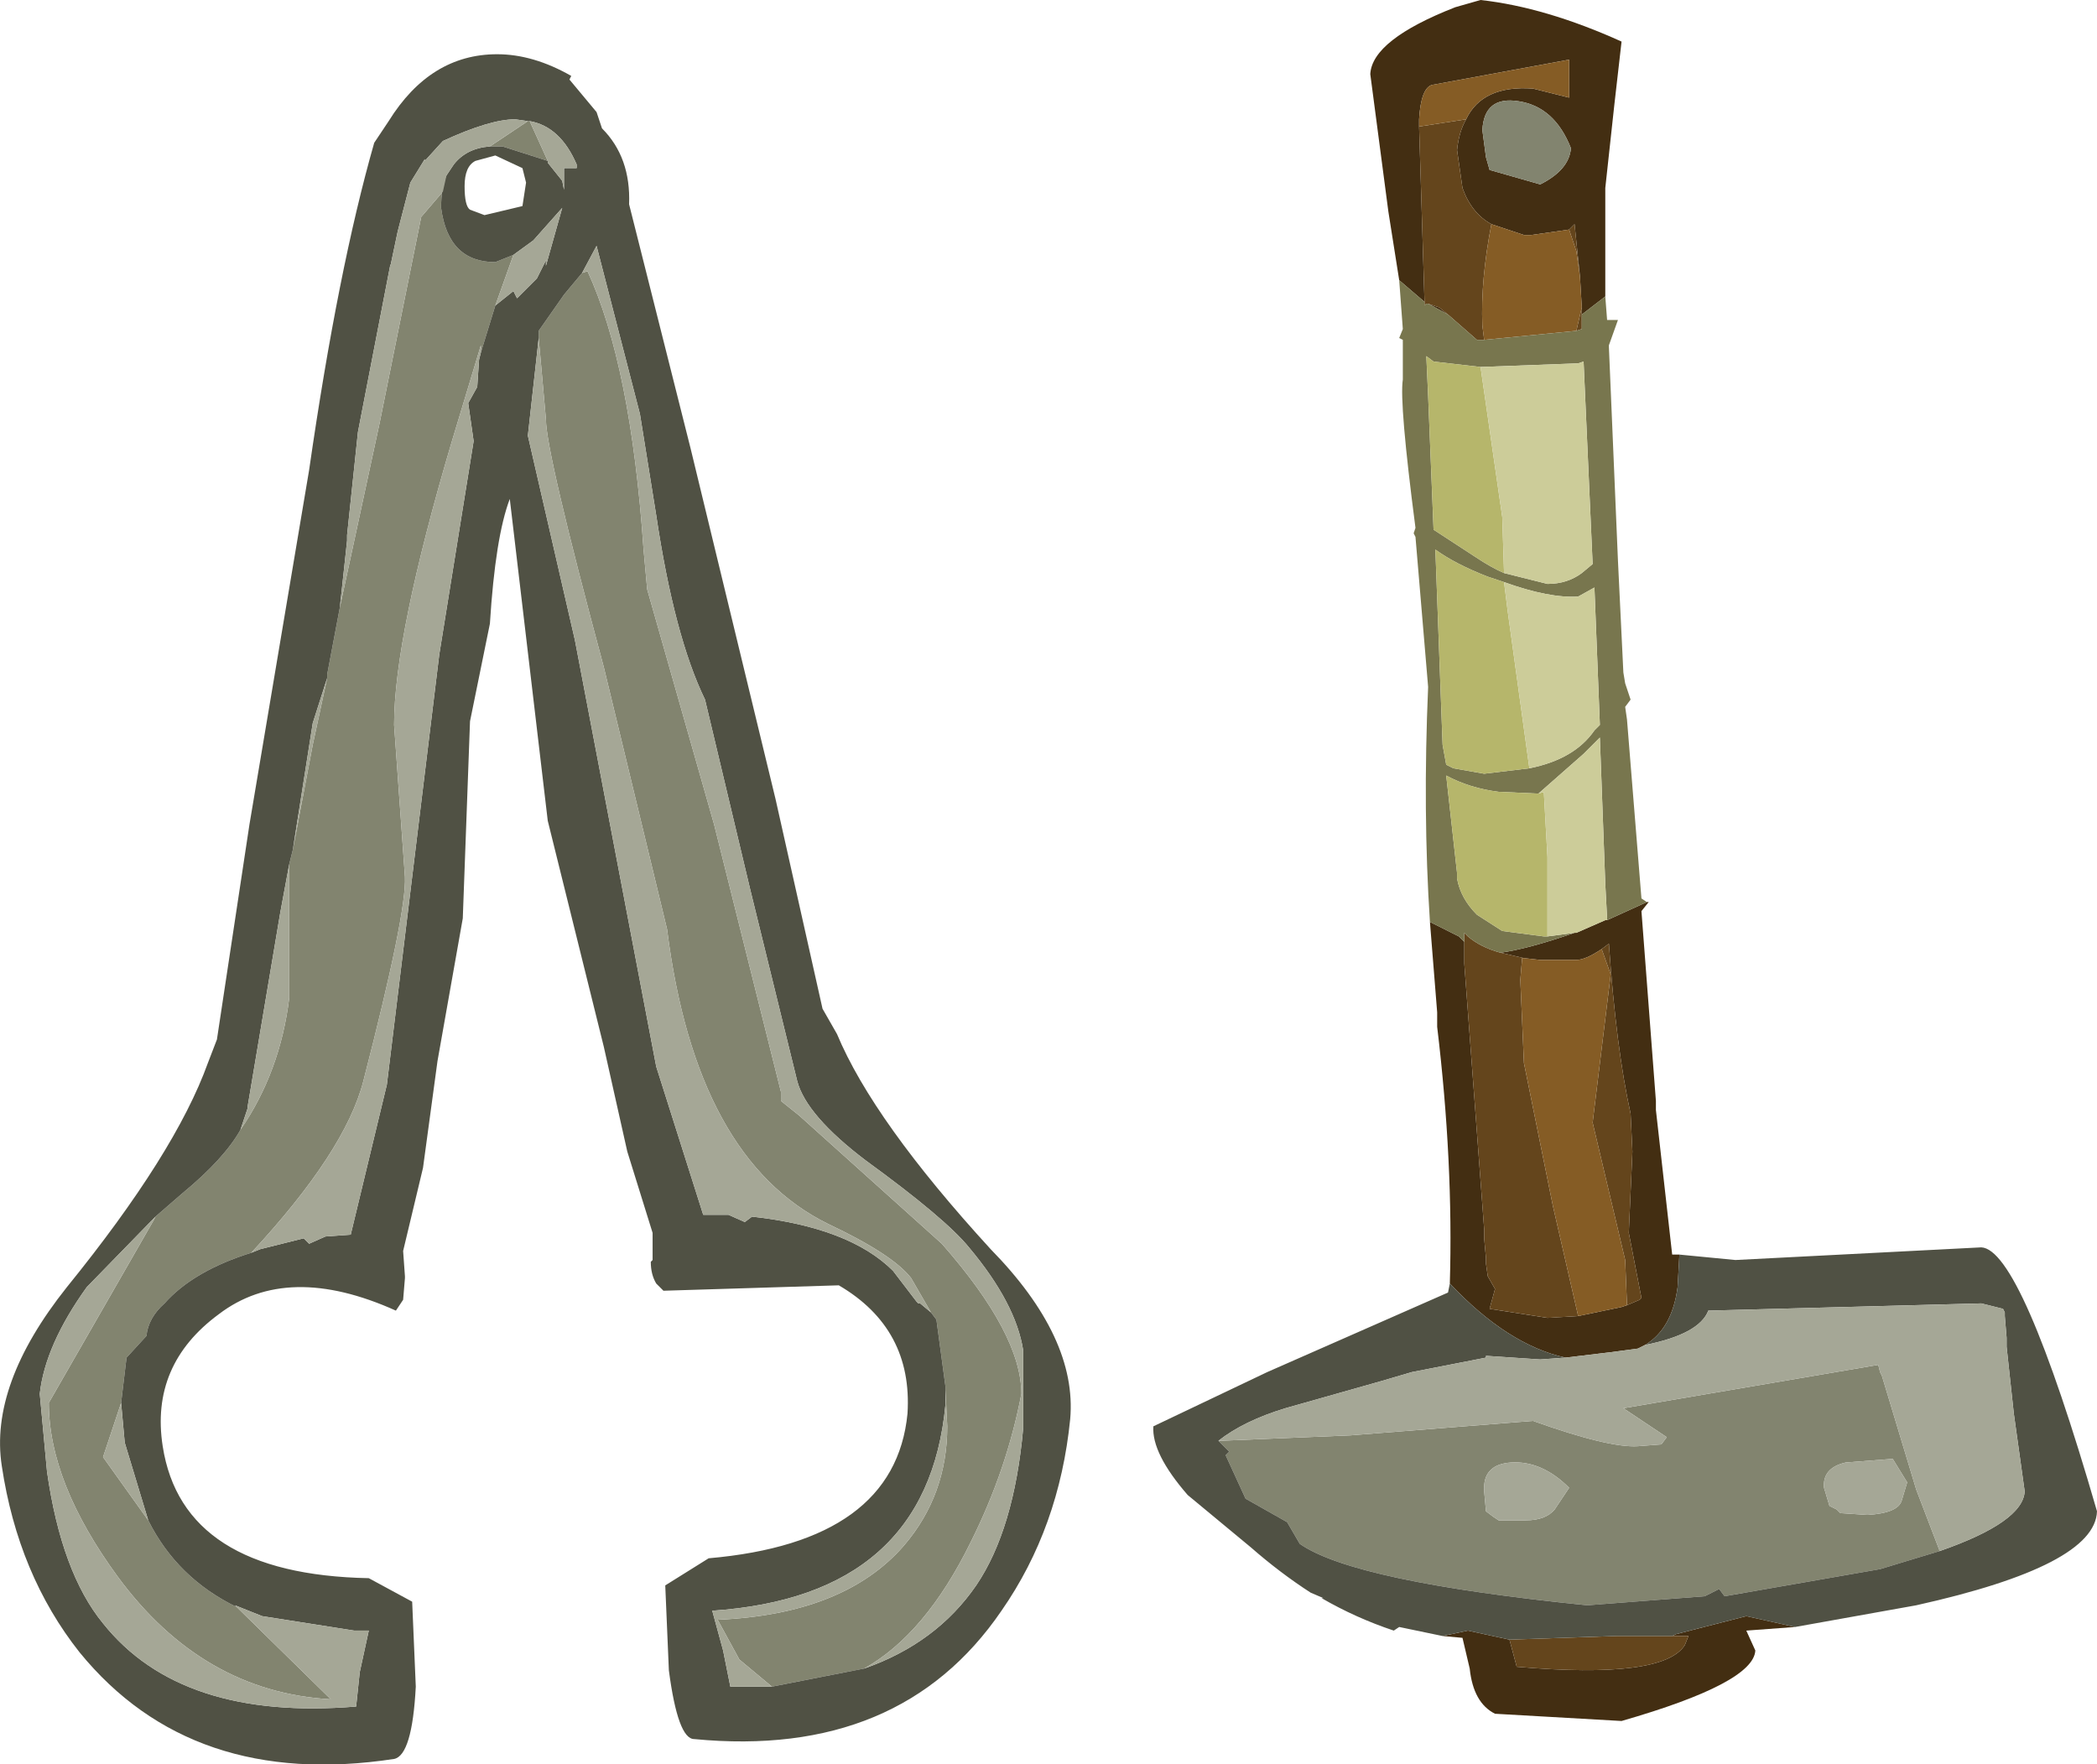 <?xml version="1.0" encoding="UTF-8" standalone="no"?>
<svg xmlns:ffdec="https://www.free-decompiler.com/flash" xmlns:xlink="http://www.w3.org/1999/xlink" ffdec:objectType="frame" height="48.8px" width="58.0px" xmlns="http://www.w3.org/2000/svg">
  <g transform="matrix(1.0, 0.0, 0.0, 1.0, 8.8, 48.1)">
    <use ffdec:characterId="1968" height="48.8" transform="matrix(1.0, 0.0, 0.0, 1.0, -8.8, -48.1)" width="58.0" xlink:href="#shape0"/>
  </g>
  <defs>
    <g id="shape0" transform="matrix(1.0, 0.0, 0.0, 1.0, 8.8, 48.1)">
      <path d="M29.9 -40.35 L29.6 -42.25 29.1 -46.05 Q29.15 -47.0 31.45 -47.9 L32.15 -48.1 Q33.95 -47.9 36.05 -46.95 L35.85 -45.2 35.6 -42.9 35.6 -39.9 34.95 -39.4 34.95 -39.6 34.9 -40.45 34.75 -41.9 34.6 -41.75 33.55 -41.6 33.35 -41.6 32.45 -41.9 Q31.9 -42.2 31.65 -42.9 L31.5 -43.95 Q31.55 -44.45 31.75 -44.8 32.2 -45.75 33.6 -45.65 L34.6 -45.4 34.6 -46.45 30.8 -45.75 Q30.5 -45.65 30.45 -44.8 L30.45 -44.6 30.6 -39.75 29.9 -40.35 M36.75 -23.15 L36.8 -23.15 36.6 -22.9 37.0 -17.65 37.0 -17.4 37.45 -13.4 37.65 -13.4 37.6 -12.5 Q37.45 -11.35 36.7 -10.9 L36.5 -10.8 35.75 -10.7 34.5 -10.55 Q32.9 -10.9 31.3 -12.6 31.4 -15.95 30.95 -19.7 L30.95 -20.1 30.75 -22.6 31.55 -22.2 31.7 -22.05 31.7 -21.45 32.25 -14.1 32.25 -14.0 32.25 -13.85 32.3 -13.3 32.3 -13.15 32.35 -12.8 32.55 -12.45 32.4 -11.9 34.0 -11.65 34.85 -11.7 36.05 -11.95 36.2 -12.0 36.55 -12.15 36.6 -12.2 36.25 -14.0 36.35 -16.25 36.3 -17.3 Q35.9 -19.1 35.7 -22.0 L35.5 -21.85 Q35.05 -21.55 34.8 -21.55 L33.8 -21.55 33.35 -21.6 32.7 -21.75 Q33.45 -21.85 34.75 -22.3 L34.8 -22.3 35.6 -22.65 35.65 -22.65 36.75 -23.15 M40.85 -3.1 L39.5 -3.0 39.75 -2.45 Q39.7 -1.55 36.05 -0.5 L32.55 -0.7 Q31.95 -1.0 31.85 -1.95 L31.65 -2.8 31.1 -2.85 31.8 -3.0 32.95 -2.75 33.15 -2.0 Q37.2 -1.65 37.8 -2.6 L37.9 -2.85 37.45 -2.85 37.55 -2.9 39.5 -3.4 40.85 -3.1 M32.2 -44.5 L32.3 -43.75 32.4 -43.4 33.8 -43.0 Q34.6 -43.4 34.65 -44.0 34.2 -45.15 33.2 -45.3 32.25 -45.45 32.2 -44.5 M31.25 -39.4 L30.7 -39.7 31.0 -39.6 31.25 -39.4" fill="#432e12" fill-rule="evenodd" stroke="none"/>
      <path d="M30.6 -39.75 L30.45 -44.6 31.75 -44.8 Q31.55 -44.45 31.5 -43.95 L31.65 -42.9 Q31.9 -42.2 32.45 -41.9 32.15 -40.35 32.2 -39.1 L32.25 -38.7 32.05 -38.7 31.25 -39.4 31.0 -39.6 30.7 -39.7 30.65 -39.7 30.6 -39.65 30.6 -39.75 M34.6 -41.75 L34.75 -41.9 34.9 -40.45 34.8 -41.15 34.6 -41.75 M34.95 -39.6 L34.95 -39.4 34.95 -39.0 34.8 -38.95 34.95 -39.6 M35.5 -21.85 L35.7 -22.0 Q35.9 -19.1 36.3 -17.3 L36.35 -16.25 36.25 -14.0 36.6 -12.2 36.55 -12.15 36.2 -12.0 36.15 -13.25 35.7 -15.15 35.25 -17.05 35.5 -19.1 35.75 -21.15 35.5 -21.85 M34.85 -11.7 L34.0 -11.65 32.4 -11.9 32.55 -12.45 32.35 -12.8 32.3 -13.15 32.3 -13.3 32.25 -13.85 32.25 -14.0 32.25 -14.1 31.7 -21.45 31.7 -22.05 31.7 -22.3 31.8 -22.2 Q32.15 -21.9 32.7 -21.75 L33.35 -21.6 33.3 -21.6 33.25 -21.0 33.35 -18.7 34.15 -14.75 34.85 -11.7 M37.45 -2.85 L37.9 -2.85 37.8 -2.6 Q37.2 -1.65 33.15 -2.0 L32.95 -2.75 35.9 -2.85 35.95 -2.85 37.45 -2.85" fill="#64451c" fill-rule="evenodd" stroke="none"/>
      <path d="M30.45 -44.6 L30.45 -44.8 Q30.5 -45.65 30.8 -45.75 L34.6 -46.45 34.6 -45.4 33.6 -45.65 Q32.2 -45.75 31.75 -44.8 L30.45 -44.6 M32.45 -41.9 L33.35 -41.6 33.55 -41.6 34.6 -41.75 34.8 -41.15 34.9 -40.45 34.95 -39.6 34.8 -38.95 32.25 -38.7 32.2 -39.1 Q32.15 -40.35 32.45 -41.9 M35.5 -21.85 L35.75 -21.15 35.5 -19.1 35.25 -17.05 35.7 -15.15 36.15 -13.25 36.2 -12.0 36.05 -11.95 34.85 -11.7 34.15 -14.75 33.35 -18.7 33.25 -21.0 33.3 -21.6 33.35 -21.6 33.8 -21.55 34.8 -21.55 Q35.05 -21.55 35.5 -21.85" fill="#855c25" fill-rule="evenodd" stroke="none"/>
      <path d="M32.2 -44.5 Q32.25 -45.45 33.2 -45.3 34.2 -45.15 34.65 -44.0 34.6 -43.4 33.8 -43.0 L32.4 -43.4 32.3 -43.75 32.2 -44.5 M5.8 -44.75 L5.85 -44.75 6.35 -43.65 5.1 -44.05 4.75 -44.05 5.8 -44.75 M3.55 -43.25 Q3.4 -42.9 3.4 -42.35 3.6 -40.85 4.9 -40.85 L5.4 -41.05 4.9 -39.65 4.5 -38.35 4.5 -38.55 3.7 -35.9 Q2.1 -30.5 2.1 -28.05 L2.4 -23.85 Q2.45 -22.85 1.25 -18.2 0.75 -16.25 -1.85 -13.45 -3.45 -12.95 -4.25 -12.05 -4.7 -11.65 -4.75 -11.15 L-5.3 -10.55 -5.45 -9.3 -5.95 -7.8 -4.7 -6.05 Q-3.9 -4.45 -2.25 -3.65 L0.35 -1.1 Q-3.2 -1.3 -5.55 -4.5 -7.45 -7.1 -7.45 -9.3 L-4.55 -14.35 -4.5 -14.45 -3.75 -15.1 Q-2.6 -16.05 -2.15 -16.85 -1.05 -18.45 -0.8 -20.5 L-0.8 -24.2 -0.7 -24.6 -0.15 -27.5 0.25 -29.35 0.25 -29.45 0.6 -31.3 1.7 -36.4 2.85 -42.1 3.45 -42.8 3.55 -43.25 M7.3 -40.55 L7.45 -40.6 Q8.65 -38.0 9.0 -32.9 L9.1 -31.8 10.95 -25.3 12.8 -17.9 12.8 -17.65 13.3 -17.25 17.25 -13.7 Q19.45 -11.2 19.45 -9.55 19.05 -7.45 18.05 -5.45 16.8 -2.9 15.1 -1.95 L12.55 -1.45 11.65 -2.2 11.05 -3.3 Q14.55 -3.45 16.2 -5.35 17.4 -6.75 17.4 -8.65 L17.35 -9.65 17.35 -9.75 17.1 -11.6 16.95 -11.8 16.4 -12.75 Q15.9 -13.4 14.1 -14.25 10.45 -16.05 9.65 -22.4 L7.9 -29.65 Q6.3 -35.6 6.3 -36.5 L6.1 -38.75 6.1 -38.95 6.8 -39.95 7.3 -40.55 M44.85 -5.2 L43.2 -4.7 38.9 -3.95 38.75 -4.15 38.35 -3.95 35.1 -3.7 Q28.65 -4.35 27.15 -5.4 L26.8 -6.0 25.65 -6.65 25.1 -7.85 25.2 -7.95 24.9 -8.25 24.95 -8.25 28.55 -8.4 33.6 -8.8 Q35.7 -8.05 36.5 -8.1 L37.15 -8.15 37.3 -8.35 36.1 -9.15 43.15 -10.35 43.2 -10.15 43.25 -10.05 44.2 -6.9 44.85 -5.2 M32.25 -6.85 L32.3 -6.3 32.5 -6.15 32.65 -6.05 33.4 -6.05 Q33.95 -6.05 34.2 -6.35 L34.6 -6.95 Q33.85 -7.7 33.0 -7.65 32.2 -7.6 32.25 -6.85 M41.65 -6.95 L41.8 -6.45 42.0 -6.35 42.1 -6.25 42.85 -6.2 Q43.7 -6.25 43.8 -6.6 L43.95 -7.1 43.55 -7.75 42.25 -7.65 Q41.6 -7.5 41.65 -6.95" fill="#82846f" fill-rule="evenodd" stroke="none"/>
      <path d="M35.6 -39.9 L35.65 -39.25 35.95 -39.25 35.7 -38.55 35.7 -38.5 35.95 -32.6 36.1 -29.5 36.15 -29.2 36.3 -28.75 36.15 -28.55 36.2 -28.2 36.6 -23.25 36.75 -23.15 35.65 -22.65 35.65 -22.7 35.6 -23.65 35.45 -27.7 35.0 -27.25 33.75 -26.15 32.65 -26.2 Q31.85 -26.3 31.2 -26.65 L31.5 -23.95 31.5 -23.8 Q31.6 -23.25 32.05 -22.8 L32.75 -22.35 33.9 -22.2 34.0 -22.2 34.75 -22.3 Q33.45 -21.85 32.7 -21.75 32.15 -21.9 31.8 -22.2 L31.7 -22.3 31.7 -22.05 31.55 -22.2 30.75 -22.6 Q30.55 -25.65 30.7 -29.1 L30.35 -33.25 30.3 -33.35 30.35 -33.5 Q29.9 -36.95 30.0 -37.6 L30.0 -38.7 29.9 -38.75 30.0 -39.0 29.9 -40.35 30.6 -39.75 30.6 -39.65 30.65 -39.7 30.7 -39.7 31.25 -39.4 32.05 -38.7 32.25 -38.7 34.8 -38.95 34.95 -39.0 34.95 -39.4 35.6 -39.9 M32.15 -37.95 L30.85 -38.1 30.65 -38.25 30.7 -37.15 30.85 -33.45 32.0 -32.7 Q32.45 -32.4 32.8 -32.25 L34.0 -31.95 Q34.55 -31.95 34.95 -32.25 L35.25 -32.5 35.0 -38.1 34.85 -38.05 32.15 -37.95 M32.8 -32.0 L32.35 -32.15 Q31.45 -32.5 30.9 -32.9 L31.1 -27.5 31.2 -26.95 31.4 -26.85 32.25 -26.7 33.5 -26.85 Q34.75 -27.1 35.3 -27.9 L35.45 -28.05 35.3 -31.85 34.85 -31.6 Q34.05 -31.55 32.8 -32.0" fill="#78764e" fill-rule="evenodd" stroke="none"/>
      <path d="M32.8 -32.25 Q32.45 -32.4 32.0 -32.7 L30.85 -33.45 30.7 -37.15 30.65 -38.25 30.85 -38.1 32.15 -37.95 32.75 -33.8 32.8 -32.25 M33.5 -26.85 L32.25 -26.7 31.4 -26.85 31.2 -26.95 31.1 -27.5 30.9 -32.9 Q31.45 -32.5 32.35 -32.15 L32.8 -32.0 32.9 -31.2 33.5 -26.85 M34.0 -22.2 L33.9 -22.2 32.75 -22.35 32.05 -22.8 Q31.6 -23.25 31.5 -23.8 L31.5 -23.95 31.2 -26.65 Q31.85 -26.3 32.65 -26.2 L33.75 -26.15 33.9 -26.2 34.0 -24.4 34.0 -22.2" fill="#b6b66b" fill-rule="evenodd" stroke="none"/>
      <path d="M32.8 -32.25 L32.75 -33.8 32.15 -37.95 34.85 -38.05 35.0 -38.1 35.25 -32.5 34.95 -32.25 Q34.55 -31.95 34.0 -31.95 L32.8 -32.25 M33.5 -26.85 L32.9 -31.2 32.8 -32.0 Q34.05 -31.55 34.85 -31.6 L35.3 -31.85 35.45 -28.05 35.3 -27.9 Q34.75 -27.1 33.5 -26.85 M33.75 -26.15 L35.0 -27.25 35.45 -27.7 35.6 -23.65 35.65 -22.7 35.65 -22.65 35.6 -22.65 34.8 -22.3 34.75 -22.3 34.0 -22.2 34.0 -24.4 33.9 -26.2 33.75 -26.15" fill="#cccc99" fill-rule="evenodd" stroke="none"/>
      <path d="M37.65 -13.4 L39.2 -13.25 46.0 -13.6 Q47.1 -13.55 49.2 -6.3 49.15 -4.8 44.2 -3.7 L40.85 -3.1 39.5 -3.4 37.55 -2.9 37.45 -2.85 35.95 -2.85 35.9 -2.85 32.95 -2.75 31.8 -3.0 31.1 -2.85 29.9 -3.1 29.75 -3.0 Q28.7 -3.35 27.75 -3.9 L27.8 -3.9 27.45 -4.05 Q26.6 -4.6 25.8 -5.3 L24.05 -6.75 Q23.05 -7.9 23.1 -8.65 L26.25 -10.15 31.25 -12.35 31.3 -12.6 Q32.9 -10.9 34.5 -10.55 L33.8 -10.5 32.3 -10.6 32.3 -10.55 30.25 -10.15 29.4 -9.9 26.75 -9.15 Q25.6 -8.8 24.9 -8.25 L25.2 -7.95 25.1 -7.85 25.65 -6.65 26.8 -6.0 27.15 -5.4 Q28.65 -4.35 35.1 -3.7 L38.35 -3.95 38.75 -4.15 38.9 -3.95 43.2 -4.7 44.85 -5.2 Q47.15 -6.0 47.2 -6.85 L46.9 -9.0 46.7 -10.85 46.7 -11.1 46.65 -11.7 46.65 -11.8 46.6 -11.9 46.0 -12.05 38.45 -11.85 Q38.2 -11.2 36.7 -10.9 37.45 -11.35 37.6 -12.5 L37.65 -13.4 M7.0 -46.0 L6.95 -45.9 7.7 -45.0 7.85 -44.55 Q8.65 -43.75 8.6 -42.45 L10.3 -35.7 12.65 -26.0 13.95 -20.2 14.35 -19.5 Q15.35 -17.1 18.6 -13.55 21.0 -11.1 20.8 -8.85 20.5 -5.85 18.9 -3.55 16.1 0.55 10.4 0.0 9.95 0.0 9.7 -1.9 L9.6 -4.25 10.8 -5.0 Q15.95 -5.45 16.3 -9.0 16.45 -11.35 14.4 -12.55 L9.55 -12.4 9.35 -12.6 Q9.2 -12.85 9.2 -13.2 L9.25 -13.25 9.25 -14.0 8.55 -16.25 7.9 -19.15 6.35 -25.4 5.3 -34.3 Q4.9 -33.25 4.75 -30.85 L4.2 -28.15 4.0 -22.7 3.3 -18.75 2.9 -15.8 2.35 -13.5 2.4 -12.8 2.4 -12.75 2.35 -12.15 2.15 -11.85 Q-0.85 -13.2 -2.75 -11.75 -4.65 -10.35 -4.3 -8.1 -3.75 -4.55 1.4 -4.45 L2.6 -3.8 2.7 -1.45 Q2.6 0.45 2.1 0.55 -3.5 1.4 -6.6 -2.4 -8.3 -4.55 -8.75 -7.55 -9.1 -9.8 -6.95 -12.5 -3.95 -16.2 -3.05 -18.7 L-2.8 -19.35 -1.9 -25.3 -0.25 -35.1 Q0.55 -40.65 1.55 -44.15 L1.95 -44.75 Q3.1 -46.6 4.95 -46.6 5.95 -46.6 7.0 -46.0 M5.85 -44.75 L5.8 -44.75 5.45 -44.8 Q4.75 -44.8 3.45 -44.2 L2.95 -43.65 2.95 -43.7 2.55 -43.05 2.2 -41.7 2.0 -40.75 2.0 -40.8 1.1 -36.15 0.8 -33.3 0.8 -33.15 0.6 -31.3 0.25 -29.45 0.25 -29.35 -0.15 -28.1 -0.7 -24.6 -0.8 -24.2 -1.05 -22.85 -1.95 -17.5 -1.95 -17.45 -2.15 -16.85 Q-2.6 -16.05 -3.75 -15.1 L-4.5 -14.45 -6.4 -12.5 Q-7.55 -10.9 -7.7 -9.55 L-7.5 -7.4 Q-7.1 -4.6 -5.95 -3.2 -3.8 -0.5 1.05 -0.9 L1.15 -1.85 1.4 -3.0 1.3 -3.0 1.0 -3.0 -1.55 -3.4 -2.3 -3.7 -2.25 -3.65 Q-3.9 -4.45 -4.7 -6.05 L-5.35 -8.2 -5.45 -9.3 -5.3 -10.55 -4.75 -11.15 Q-4.7 -11.65 -4.25 -12.05 -3.45 -12.95 -1.85 -13.45 L-1.6 -13.55 -0.4 -13.85 -0.25 -13.7 0.2 -13.9 0.9 -13.95 1.9 -18.1 3.35 -30.0 4.3 -35.9 4.15 -36.95 4.4 -37.4 4.45 -38.15 4.5 -38.35 4.9 -39.65 5.4 -40.05 5.5 -39.85 5.8 -40.15 6.05 -40.4 6.3 -40.9 6.3 -40.75 6.75 -42.35 5.95 -41.45 5.4 -41.05 4.9 -40.85 Q3.6 -40.85 3.4 -42.35 3.4 -42.9 3.55 -43.25 L3.75 -43.55 Q4.1 -44.0 4.75 -44.05 L5.1 -44.05 6.35 -43.65 6.35 -43.6 6.75 -43.1 6.8 -42.85 6.8 -43.45 7.15 -43.45 7.15 -43.55 Q6.7 -44.6 5.85 -44.75 M4.9 -43.8 L4.35 -43.65 Q4.05 -43.5 4.05 -42.95 4.05 -42.4 4.2 -42.3 L4.6 -42.15 5.65 -42.4 5.75 -43.05 5.65 -43.45 4.9 -43.8 M7.3 -40.55 L6.8 -39.95 6.1 -38.95 6.1 -38.75 5.8 -36.05 7.1 -30.4 9.35 -18.6 10.65 -14.5 11.35 -14.5 11.8 -14.3 12.0 -14.45 Q14.7 -14.15 15.9 -12.95 L16.55 -12.1 16.6 -12.05 16.65 -12.05 16.95 -11.8 17.1 -11.6 17.35 -9.75 17.35 -9.65 17.35 -9.25 Q16.85 -3.95 10.9 -3.55 L11.2 -2.45 11.4 -1.45 12.55 -1.45 15.1 -1.95 Q17.1 -2.65 18.2 -4.25 19.25 -5.8 19.5 -8.6 L19.5 -10.75 Q19.3 -12.05 18.0 -13.6 17.35 -14.4 15.15 -16.0 13.5 -17.25 13.25 -18.2 L11.95 -23.5 10.7 -28.75 Q9.85 -30.5 9.35 -33.85 L8.9 -36.65 7.7 -41.3 7.3 -40.55" fill="#505144" fill-rule="evenodd" stroke="none"/>
      <path d="M5.85 -44.75 Q6.7 -44.6 7.15 -43.55 L7.15 -43.45 6.8 -43.45 6.8 -42.85 6.75 -43.1 6.35 -43.6 6.35 -43.65 5.85 -44.75 M4.75 -44.05 Q4.1 -44.0 3.75 -43.55 L3.55 -43.25 3.45 -42.8 2.85 -42.1 1.7 -36.4 0.6 -31.3 0.8 -33.15 0.8 -33.3 1.1 -36.15 2.0 -40.8 2.0 -40.75 2.2 -41.7 2.55 -43.05 2.95 -43.7 2.95 -43.65 3.45 -44.2 Q4.75 -44.8 5.45 -44.8 L5.8 -44.75 4.75 -44.05 M5.4 -41.05 L5.95 -41.45 6.75 -42.35 6.3 -40.75 6.3 -40.9 6.05 -40.4 5.8 -40.15 5.5 -39.85 5.4 -40.05 4.9 -39.65 5.4 -41.05 M4.5 -38.35 L4.45 -38.15 4.4 -37.4 4.15 -36.95 4.3 -35.9 3.35 -30.0 1.9 -18.1 0.9 -13.95 0.2 -13.9 -0.25 -13.7 -0.4 -13.85 -1.6 -13.55 -1.85 -13.45 Q0.75 -16.25 1.25 -18.2 2.45 -22.85 2.4 -23.85 L2.1 -28.05 Q2.1 -30.5 3.7 -35.9 L4.5 -38.55 4.5 -38.35 M-5.45 -9.3 L-5.35 -8.2 -4.7 -6.05 -5.95 -7.8 -5.45 -9.3 M-2.25 -3.65 L-2.3 -3.7 -1.55 -3.4 1.0 -3.0 1.3 -3.0 1.4 -3.0 1.15 -1.85 1.05 -0.9 Q-3.8 -0.5 -5.95 -3.2 -7.1 -4.6 -7.5 -7.4 L-7.7 -9.55 Q-7.55 -10.9 -6.4 -12.5 L-4.5 -14.45 -4.55 -14.35 -7.45 -9.3 Q-7.45 -7.1 -5.55 -4.5 -3.2 -1.3 0.35 -1.1 L-2.25 -3.65 M-2.15 -16.85 L-1.95 -17.45 -1.95 -17.5 -1.05 -22.85 -0.8 -24.2 -0.8 -20.5 Q-1.05 -18.45 -2.15 -16.85 M-0.7 -24.6 L-0.15 -28.1 0.25 -29.35 -0.15 -27.5 -0.7 -24.6 M15.1 -1.95 Q16.8 -2.9 18.05 -5.45 19.05 -7.45 19.45 -9.55 19.45 -11.2 17.25 -13.7 L13.3 -17.25 12.8 -17.65 12.8 -17.9 10.95 -25.3 9.1 -31.8 9.0 -32.9 Q8.65 -38.0 7.45 -40.6 L7.3 -40.55 7.7 -41.3 8.9 -36.65 9.35 -33.85 Q9.85 -30.5 10.7 -28.75 L11.95 -23.5 13.25 -18.2 Q13.5 -17.25 15.15 -16.0 17.35 -14.4 18.0 -13.6 19.3 -12.05 19.5 -10.75 L19.5 -8.6 Q19.25 -5.8 18.2 -4.25 17.1 -2.65 15.1 -1.95 M6.1 -38.75 L6.3 -36.5 Q6.3 -35.6 7.9 -29.65 L9.65 -22.4 Q10.45 -16.05 14.1 -14.25 15.9 -13.4 16.4 -12.75 L16.95 -11.8 16.65 -12.05 16.6 -12.05 16.55 -12.1 15.9 -12.95 Q14.7 -14.15 12.0 -14.45 L11.8 -14.3 11.35 -14.5 10.65 -14.5 9.35 -18.6 7.1 -30.4 5.8 -36.05 6.1 -38.75 M17.35 -9.65 L17.4 -8.65 Q17.4 -6.75 16.2 -5.35 14.55 -3.45 11.05 -3.3 L11.65 -2.2 12.55 -1.45 11.4 -1.45 11.2 -2.45 10.9 -3.55 Q16.85 -3.95 17.35 -9.25 L17.35 -9.65 M36.7 -10.9 Q38.2 -11.2 38.45 -11.85 L46.0 -12.05 46.6 -11.9 46.65 -11.8 46.65 -11.7 46.7 -11.1 46.7 -10.85 46.9 -9.0 47.2 -6.85 Q47.15 -6.0 44.85 -5.2 L44.2 -6.9 43.25 -10.05 43.2 -10.15 43.15 -10.35 36.1 -9.15 37.3 -8.35 37.15 -8.15 36.5 -8.1 Q35.7 -8.05 33.6 -8.8 L28.55 -8.4 24.95 -8.25 24.9 -8.25 Q25.6 -8.8 26.75 -9.15 L29.4 -9.9 30.25 -10.15 32.3 -10.55 32.3 -10.6 33.8 -10.5 34.5 -10.55 35.75 -10.7 36.5 -10.8 36.7 -10.9 M32.25 -6.85 Q32.2 -7.6 33.0 -7.65 33.85 -7.7 34.6 -6.95 L34.2 -6.35 Q33.95 -6.05 33.4 -6.05 L32.65 -6.05 32.5 -6.15 32.3 -6.3 32.25 -6.85 M41.65 -6.95 Q41.6 -7.5 42.25 -7.65 L43.55 -7.75 43.95 -7.1 43.8 -6.6 Q43.7 -6.25 42.85 -6.2 L42.1 -6.25 42.0 -6.35 41.8 -6.45 41.65 -6.95" fill="#a5a796" fill-rule="evenodd" stroke="none"/>
    </g>
  </defs>
</svg>
